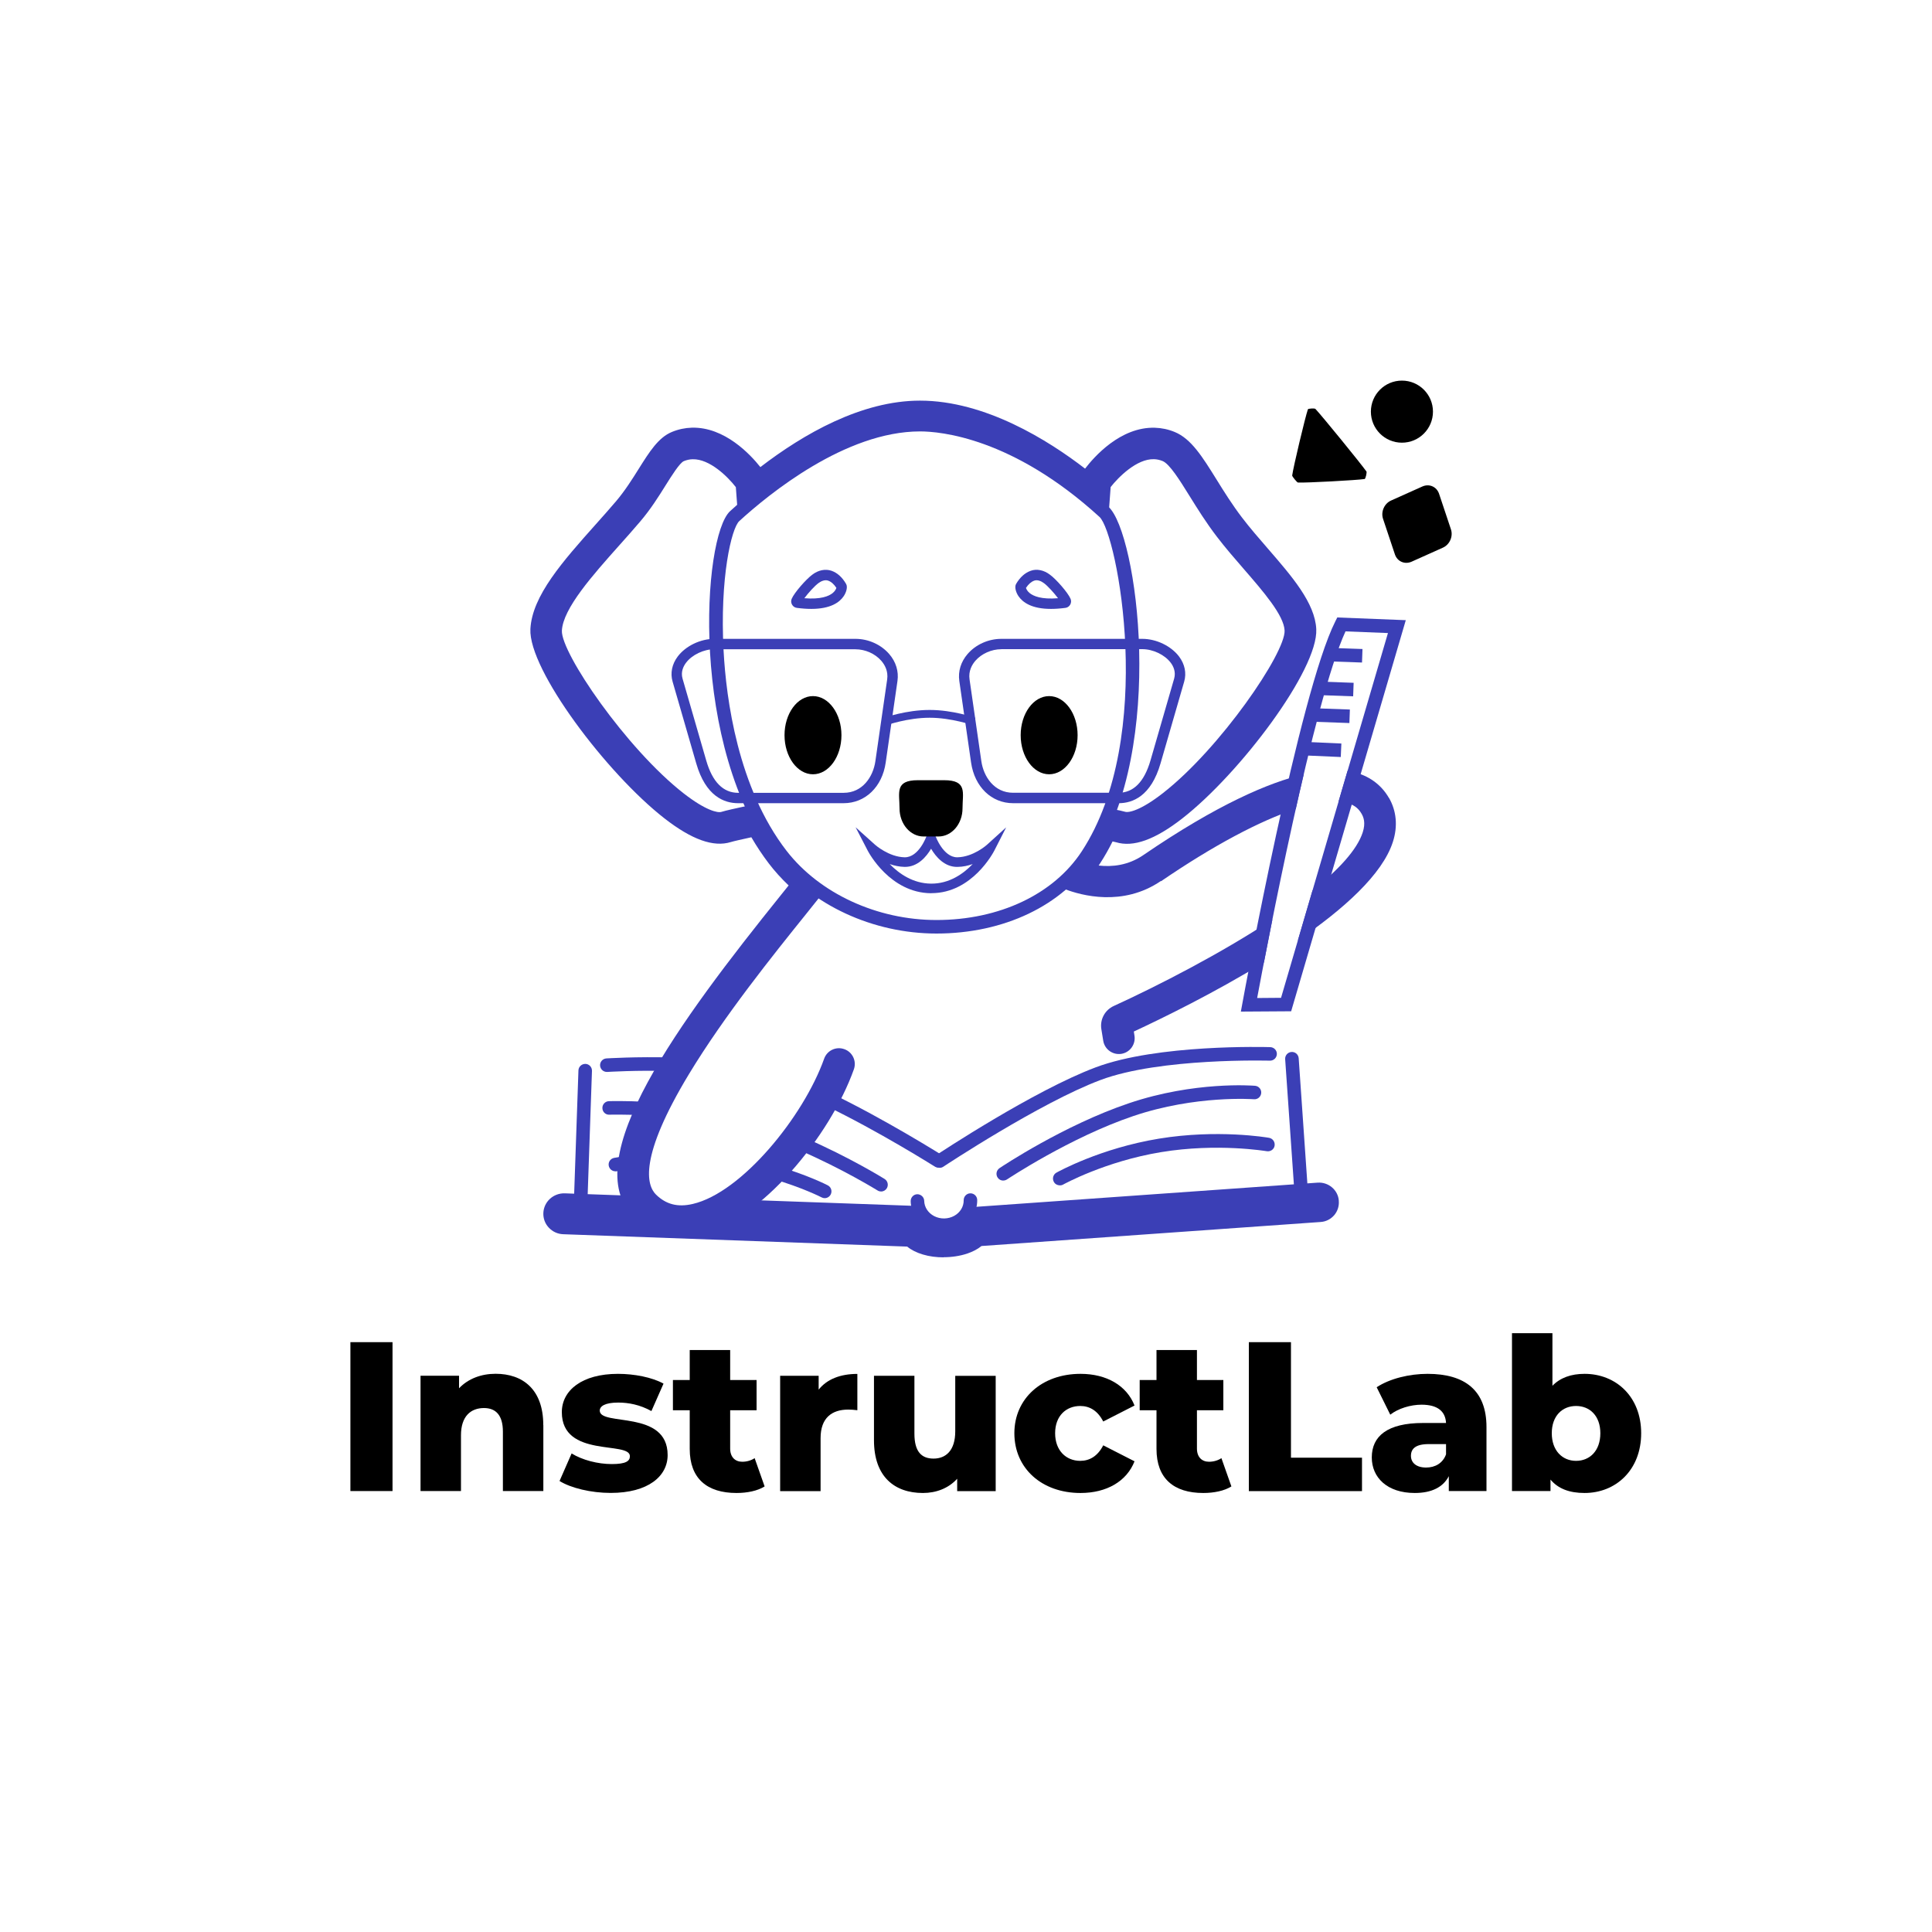 <?xml version="1.0" encoding="UTF-8"?>
<svg id="svg1" xmlns="http://www.w3.org/2000/svg" viewBox="0 0 300 300">
  <defs>
    <style>
      .cls-1, .cls-2 {
        stroke-width: 0px;
      }

      .cls-2 {
        fill: #3b3fb6;
      }
    </style>
  </defs>
  <g>
    <path class="cls-1" d="m54.41,208.41h6.54v23.12h-6.54v-23.12Z"/>
    <path class="cls-1" d="m84.37,221.29v10.24h-6.28v-9.22c0-2.58-1.12-3.67-2.94-3.67-2.02,0-3.57,1.25-3.57,4.23v8.66h-6.28v-17.91h5.98v1.95c1.42-1.49,3.44-2.25,5.68-2.25,4.2,0,7.4,2.41,7.4,7.96Z"/>
    <path class="cls-1" d="m86.88,229.98l1.88-4.29c1.65,1.02,4.06,1.65,6.24,1.65s2.81-.46,2.81-1.22c0-2.41-10.57.33-10.57-6.84,0-3.37,3.11-5.95,8.72-5.95,2.51,0,5.29.53,7.07,1.52l-1.88,4.26c-1.78-.99-3.57-1.32-5.15-1.32-2.11,0-2.87.59-2.87,1.25,0,2.48,10.54-.2,10.54,6.9,0,3.3-3.04,5.88-8.85,5.88-3.04,0-6.18-.76-7.93-1.85Z"/>
    <path class="cls-1" d="m118.73,230.81c-1.09.69-2.71,1.02-4.36,1.02-4.59,0-7.27-2.25-7.27-6.84v-6.01h-2.61v-4.69h2.61v-4.66h6.28v4.66h4.1v4.69h-4.1v5.95c0,1.32.76,2.05,1.88,2.05.69,0,1.39-.2,1.92-.56l1.55,4.39Z"/>
    <path class="cls-1" d="m133.13,213.33v5.65c-.56-.07-.96-.1-1.42-.1-2.54,0-4.29,1.29-4.29,4.43v8.23h-6.28v-17.91h5.98v2.15c1.29-1.62,3.37-2.44,6.01-2.44Z"/>
    <path class="cls-1" d="m154.61,213.63v17.91h-5.98v-1.92c-1.35,1.49-3.27,2.21-5.32,2.21-4.39,0-7.6-2.51-7.6-8.19v-10.01h6.28v8.99c0,2.78,1.09,3.87,2.97,3.87s3.37-1.22,3.37-4.23v-8.62h6.28Z"/>
    <path class="cls-1" d="m157.51,222.55c0-5.38,4.26-9.22,10.27-9.22,4.06,0,7.17,1.82,8.39,4.92l-4.86,2.48c-.86-1.68-2.11-2.41-3.57-2.41-2.18,0-3.9,1.52-3.9,4.23s1.72,4.29,3.9,4.29c1.45,0,2.71-.73,3.57-2.41l4.86,2.48c-1.22,3.11-4.33,4.92-8.39,4.92-6.01,0-10.27-3.83-10.27-9.28Z"/>
    <path class="cls-1" d="m191.21,230.81c-1.09.69-2.71,1.02-4.36,1.02-4.59,0-7.27-2.25-7.27-6.84v-6.01h-2.61v-4.69h2.61v-4.66h6.28v4.66h4.1v4.69h-4.1v5.95c0,1.32.76,2.05,1.88,2.05.69,0,1.39-.2,1.92-.56l1.55,4.39Z"/>
    <path class="cls-1" d="m193.92,208.41h6.54v17.94h11.03v5.19h-17.57v-23.12Z"/>
    <path class="cls-1" d="m230.82,221.59v9.94h-5.85v-2.31c-.89,1.72-2.68,2.61-5.29,2.61-4.29,0-6.67-2.41-6.67-5.52,0-3.3,2.41-5.35,7.96-5.35h3.57c-.1-1.82-1.32-2.84-3.8-2.84-1.72,0-3.63.59-4.86,1.55l-2.11-4.26c2.05-1.35,5.09-2.08,7.9-2.08,5.81,0,9.15,2.58,9.15,8.26Zm-6.28,4.2v-1.55h-2.71c-2.02,0-2.74.73-2.74,1.82s.86,1.82,2.35,1.82c1.39,0,2.61-.66,3.11-2.08Z"/>
    <path class="cls-1" d="m254.84,222.55c0,5.71-3.93,9.28-8.79,9.28-2.35,0-4.1-.66-5.29-2.08v1.78h-5.98v-24.51h6.28v8.16c1.22-1.25,2.91-1.85,4.99-1.85,4.86,0,8.79,3.53,8.79,9.22Zm-6.34,0c0-2.71-1.65-4.23-3.77-4.23s-3.77,1.52-3.77,4.23,1.65,4.29,3.77,4.29,3.77-1.55,3.77-4.29Z"/>
  </g>
  <g>
    <path class="cls-2" d="m146.52,195.24c-1.11,0-2.22-.14-3.21-.44-.98-.29-1.82-.71-2.44-1.23l-53.41-1.92c-.87-.03-1.67-.4-2.25-1.03-.58-.62-.87-1.42-.84-2.26.07-1.75,1.55-3.11,3.33-3.06l11.65.42,6.16,2.56,8.41-2.04,28.97,1.04.07.19c.3.86.93,1.58,1.77,2.01,1.19.62,2.67.59,3.84-.07.72-.4,1.28-1.02,1.59-1.75l.07-.17,54.38-3.85c1.68-.11,3.16,1.14,3.28,2.8v.07c.06.8-.2,1.58-.72,2.19-.54.62-1.29,1-2.11,1.05l-52.65,3.73c-.6.49-1.35.88-2.23,1.18-1.12.37-2.38.56-3.64.56Z"/>
    <path class="cls-2" d="m144.12,191.69l-53.99-1.64c-.58-.02-1.04-.5-1.02-1.08.02-.58.52-1.04,1.08-1.02l53.9,1.64,57-3.14-1.53-21.98c-.04-.58.4-1.08.98-1.12.59-.04,1.08.4,1.12.98l1.67,24.11-59.22,3.27Z"/>
    <g id="path72-9">
      <path class="cls-2" d="m155.78,183.32c-.34,0-.67-.16-.87-.47-.32-.48-.19-1.13.29-1.46.4-.27,10-6.67,20.1-10.08,10.17-3.44,19.2-2.74,19.58-2.71.58.05,1.01.55.96,1.13s-.55,1.01-1.13.96c-.09,0-9-.68-18.73,2.61-9.82,3.32-19.5,9.77-19.6,9.83-.18.12-.38.18-.58.18Z"/>
    </g>
    <g id="path73-1">
      <path class="cls-2" d="m164.56,184.06c-.37,0-.73-.19-.92-.54-.28-.51-.1-1.15.4-1.43.27-.15,6.83-3.79,15.92-5.28,9.08-1.49,16.78-.19,17.1-.13.57.1.95.64.86,1.22s-.64.95-1.21.86c-.08-.01-7.68-1.3-16.4.14-8.71,1.43-15.17,5.01-15.23,5.04-.16.09-.34.13-.51.13Z"/>
    </g>
    <g id="path72-9-8">
      <path class="cls-2" d="m100.49,173.2s-.04,0-.06,0c-3.44-.18-5.79-.11-5.81-.11-.59.03-1.07-.44-1.08-1.02-.02-.58.44-1.07,1.02-1.08.1,0,2.46-.08,5.99.11.58.03,1.02.53.99,1.11-.03.56-.49,1-1.05,1Z"/>
    </g>
    <g id="path72-9-8-2" data-name="path72-9-8">
      <path class="cls-2" d="m136.81,185.01c-.19,0-.38-.05-.55-.16-.05-.03-5.35-3.31-12.04-6.21-.53-.23-.78-.85-.55-1.38.23-.53.85-.78,1.38-.55,6.84,2.97,12.26,6.32,12.31,6.36.49.31.64.95.34,1.45-.2.32-.54.5-.89.5Z"/>
    </g>
    <g id="path73-1-7">
      <path class="cls-2" d="m95.56,181.88c-.49,0-.92-.34-1.03-.84-.12-.57.24-1.12.81-1.24.06-.01,1.51-.31,3.88-.56.57-.06,1.09.36,1.16.94s-.36,1.09-.94,1.16c-2.26.24-3.66.53-3.67.53-.07.02-.15.02-.22.02Z"/>
    </g>
    <g id="path73-1-7-2" data-name="path73-1-7">
      <path class="cls-2" d="m128.06,186.05c-.16,0-.33-.04-.48-.12-.03-.02-3.01-1.54-7.58-2.87-.56-.16-.88-.75-.72-1.3.16-.56.75-.88,1.3-.72,4.78,1.39,7.83,2.95,7.96,3.02.52.27.72.9.45,1.42-.19.36-.55.57-.94.57Z"/>
    </g>
    <path class="cls-2" d="m145.91,181.34c-.34,0-.67-.16-.88-.47-.32-.48-.19-1.14.29-1.46.62-.41,15.22-10.07,24.81-13.67,9.67-3.63,26.41-3.16,27.12-3.14.58.02,1.04.5,1.02,1.08-.02.58-.5,1.03-1.08,1.02-.17,0-17.04-.48-26.32,3.01-9.36,3.51-24.23,13.35-24.38,13.45-.18.12-.38.18-.58.18Z"/>
    <path class="cls-2" d="m145.71,181.3c-.19,0-.39-.05-.56-.16-.09-.05-8.76-5.52-17.05-9.5-.52-.25-.74-.88-.49-1.4.25-.52.88-.74,1.4-.49,8.4,4.04,17.18,9.57,17.27,9.62.49.31.64.96.33,1.45-.2.32-.54.49-.89.49Z"/>
    <path class="cls-2" d="m94.23,166.45c-.55,0-1.01-.43-1.05-.98-.04-.58.4-1.08.98-1.12.05,0,4.62-.3,10.31-.14.58.02,1.04.5,1.02,1.08-.02.58-.53,1.05-1.08,1.02-5.59-.15-10.07.14-10.12.14-.02,0-.05,0-.07,0Z"/>
    <g>
      <line class="cls-2" x1="90.07" y1="189.33" x2="90.87" y2="166.25"/>
      <path class="cls-2" d="m90.07,190.38s-.02,0-.04,0c-.58-.02-1.03-.51-1.01-1.09l.8-23.08c.02-.58.51-1.02,1.09-1.01.58.02,1.03.51,1.01,1.09l-.8,23.08c-.02.57-.49,1.01-1.05,1.01Z"/>
    </g>
    <g id="path41">
      <path class="cls-2" d="m145.41,144.96c-9.86,0-19.42-4.43-24.93-11.55-13.49-17.43-11.41-50.11-7.11-54.04h0c4.76-4.35,17.16-14.47,29.49-14.48h.01c13.11,0,25.73,10.58,29.28,13.83,4.41,4.03,9.03,37.13-2.41,54.62-4.76,7.28-13.86,11.62-24.33,11.62Zm-2.55-77.97h0c-11.59,0-23.49,9.74-28.07,13.93h0c-1.2,1.1-3.04,8.78-2.43,20.17.4,7.38,2.2,21.23,9.78,31.03,5.13,6.62,14.05,10.74,23.27,10.74,9.76,0,18.2-3.99,22.57-10.67,11.62-17.76,5.52-49.39,2.75-51.92-13.5-12.32-24.74-13.28-27.87-13.28Z"/>
    </g>
    <g id="path56">
      <path class="cls-2" d="m206.29,101.64l5.23.18"/>
      <rect class="cls-2" x="207.86" y="99.11" width="2.1" height="5.24" transform="translate(99.88 306.93) rotate(-87.98)"/>
    </g>
    <g id="path57">
      <path class="cls-2" d="m204.3,111.04l5.27.19"/>
      <rect class="cls-2" x="205.89" y="108.5" width="2.1" height="5.27" transform="translate(88.4 313.92) rotate(-87.93)"/>
    </g>
    <g id="path58">
      <path class="cls-2" d="m202.58,116.24l5.64.25"/>
      <rect class="cls-2" x="204.35" y="113.54" width="2.1" height="5.65" transform="translate(80.1 316.44) rotate(-87.47)"/>
    </g>
    <g id="path59">
      <path class="cls-2" d="m204.9,106.89l5.27.19"/>
      <rect class="cls-2" x="206.48" y="104.35" width="2.1" height="5.27" transform="translate(93.11 310.51) rotate(-87.93)"/>
    </g>
    <g id="ellipse43">
      <ellipse class="cls-1" cx="126.24" cy="114.16" rx="3.92" ry="5.58"/>
      <path class="cls-1" d="m126.24,120.23c-2.44,0-4.42-2.72-4.42-6.07s1.98-6.07,4.42-6.07,4.42,2.72,4.42,6.07-1.98,6.07-4.42,6.07Zm0-11.15c-1.89,0-3.43,2.28-3.43,5.08s1.54,5.08,3.43,5.08,3.43-2.28,3.43-5.08-1.54-5.08-3.43-5.08Z"/>
    </g>
    <g id="ellipse44">
      <ellipse class="cls-1" cx="162.91" cy="114.16" rx="3.92" ry="5.58"/>
      <path class="cls-1" d="m162.91,120.23c-2.44,0-4.42-2.72-4.42-6.07s1.98-6.07,4.42-6.07,4.42,2.72,4.42,6.07-1.98,6.07-4.42,6.07Zm0-11.15c-1.89,0-3.43,2.28-3.43,5.08s1.54,5.08,3.43,5.08,3.43-2.28,3.43-5.08-1.54-5.08-3.43-5.08Z"/>
    </g>
    <g id="path45">
      <path class="cls-2" d="m173.7,124.72h-16.38c-3.36,0-5.98-2.53-6.53-6.3l-1.83-12.69c-.21-1.49.24-2.97,1.29-4.18,1.27-1.47,3.23-2.35,5.24-2.35h21.89c2.18,0,4.47,1.11,5.71,2.75.89,1.19,1.17,2.57.79,3.89l-3.67,12.69c-1.48,5.12-4.35,6.19-6.5,6.19Zm-18.22-23.91c-1.52,0-3.06.69-4.02,1.79-.52.6-1.1,1.59-.91,2.89l1.83,12.69c.35,2.45,2.02,4.92,4.93,4.92h16.38c2.32,0,3.99-1.69,4.96-5.03l3.67-12.69c.3-1.05-.12-1.93-.53-2.47-.93-1.24-2.75-2.11-4.42-2.11h-21.89Z"/>
    </g>
    <g id="path46">
      <path class="cls-2" d="m130.99,124.72h-16.38c-2.15,0-5.03-1.07-6.5-6.19l-3.67-12.69c-.38-1.32-.1-2.7.79-3.89,1.24-1.65,3.53-2.75,5.71-2.75h21.89c2.01,0,3.96.88,5.24,2.35,1.05,1.21,1.5,2.69,1.29,4.18l-1.83,12.69c-.54,3.77-3.17,6.3-6.53,6.3Zm-20.05-23.91c-1.67,0-3.49.87-4.42,2.11-.41.55-.84,1.42-.53,2.47l3.67,12.69c.96,3.34,2.63,5.03,4.96,5.03h16.38c2.92,0,4.58-2.47,4.93-4.92l1.83-12.69c.19-1.3-.39-2.29-.91-2.89-.96-1.11-2.5-1.79-4.02-1.79h-21.89Z"/>
    </g>
    <g id="path47">
      <path class="cls-2" d="m137.65,112.61l-.41-1.14c.14-.05,3.48-1.23,7.11-1.23s6.97,1.18,7.11,1.23l-.41,1.14s-3.29-1.16-6.7-1.16-6.67,1.15-6.7,1.16Z"/>
    </g>
    <g id="path48">
      <path class="cls-2" d="m163.19,94.55c-3.01,0-4.4-1.03-5.05-1.99-.39-.58-.64-1.42-.36-1.89h0c.61-1.04,1.37-1.72,2.27-2.04.94-.34,2.06-.11,3,.62.91.65,2.79,2.78,3.19,3.74.12.29.1.62-.06.9-.16.28-.43.46-.74.5-.84.11-1.59.16-2.25.16Zm1.56-.94s0,0,0,0c0,0,0,0,0,0Zm-5.44-2.33c.05.17.19.49.56.8.61.5,1.86,1.02,4.42.81-.6-.8-1.62-1.93-2.19-2.34-.41-.31-1-.57-1.5-.39-.47.17-.9.54-1.28,1.12Zm-.13.21h0s0,0,0,0c0,0,0,0,0,0Z"/>
    </g>
    <g id="path48-2" data-name="path48">
      <path class="cls-2" d="m125.98,94.55c-.67,0-1.42-.05-2.25-.16h0c-.31-.04-.58-.22-.74-.5-.16-.27-.18-.61-.06-.9.4-.96,2.28-3.09,3.21-3.76.92-.71,2.04-.93,2.98-.6.89.31,1.66,1,2.26,2.04.28.47.03,1.31-.36,1.89-.64.96-2.03,1.99-5.05,1.99Zm-1.09-1.66c2.56.21,3.81-.31,4.42-.81.37-.31.51-.62.56-.8-.38-.58-.81-.96-1.28-1.12-.5-.18-1.09.08-1.48.37-.59.42-1.61,1.55-2.21,2.36Z"/>
    </g>
    <g id="path50">
      <path class="cls-2" d="m144.65,138.7s-.05,0-.08,0c-6.36-.05-9.69-6.34-9.83-6.61l-1.88-3.63,3.04,2.73s2.12,1.88,4.57,1.93h0c2.22.03,3.39-3.26,3.4-3.29l.7-1.98.7,1.98s1.19,3.29,3.36,3.29c.01,0,.03,0,.04,0,2.47-.05,4.55-1.91,4.57-1.93l3-2.72-1.84,3.61c-.14.27-3.44,6.61-9.76,6.61Zm-6.48-4.51c1.44,1.48,3.61,3,6.41,3.02,2.83.02,5.01-1.53,6.46-3.04-.71.25-1.49.43-2.33.44-2.02.06-3.39-1.56-4.13-2.82-.74,1.26-2.1,2.86-4.13,2.82-.81-.02-1.58-.19-2.27-.43Z"/>
    </g>
    <g id="rect79">
      <path class="cls-1" d="m216.01,77.72l4.86-2.18c1.06-.47,2.22.03,2.59,1.14l1.84,5.51c.37,1.1-.19,2.38-1.25,2.85l-4.86,2.18c-1.06.47-2.22-.03-2.59-1.14l-1.84-5.51c-.37-1.1.19-2.38,1.25-2.85Z"/>
    </g>
    <g id="path80">
      <path class="cls-1" d="m211.9,74.38c-1.2.19-9.08.61-10.35.55-.14,0-.92-.95-.9-1.1.17-1.29,2.03-9.1,2.44-10.27.05-.13,1.05-.19,1.17-.06,1.03,1.09,7.05,8.48,7.92,9.71.1.14-.14,1.14-.27,1.16Z"/>
    </g>
    <g id="path81">
      <circle class="cls-1" cx="217.69" cy="63.92" r="4.82"/>
    </g>
    <g id="path70-2">
      <path class="cls-2" d="m146.57,191.3c-.85,0-1.7-.2-2.47-.59-1.63-.84-2.66-2.45-2.69-4.2,0-.58.45-1.06,1.03-1.07.56,0,1.06.45,1.07,1.03.02.98.61,1.88,1.55,2.37.97.5,2.17.48,3.12-.05.92-.51,1.48-1.44,1.46-2.42,0-.58.45-1.06,1.03-1.07.58-.01,1.06.45,1.07,1.03.03,1.75-.94,3.4-2.54,4.29-.81.45-1.73.68-2.64.68Z"/>
    </g>
    <g>
      <path class="cls-2" d="m180.28,136.84c8.12-5.55,15.39-9.41,20.92-11.21.4-1.8.82-3.61,1.24-5.39-5.37,1.26-13.35,4.64-24.92,12.55-2.33,1.59-4.82,1.85-6.92,1.61.11-.16.22-.32.32-.49.65-1.01,1.26-2.09,1.84-3.25.24.05.43.09.53.12,2.68.82,6.04-.38,10.28-3.68,8.97-6.98,21.13-23.1,20.82-29.41-.2-4.07-3.77-8.18-7.54-12.53-1.36-1.57-2.76-3.18-3.98-4.78-1.52-1.99-2.82-4.07-3.96-5.91-2.2-3.54-3.94-6.34-6.5-7.39-.99-.41-2.03-.63-3.08-.66-5.36-.16-9.47,4.56-10.84,6.35-5.67-4.37-15.5-10.56-25.63-10.56h-.01c-9.09,0-18.1,5.19-24.78,10.32-1.53-1.93-5.54-6.26-10.65-6.12-1.05.03-2.09.25-3.08.66-2.11.86-3.51,3.11-5.14,5.7-1,1.6-2.14,3.41-3.52,5.04-1.01,1.19-2.11,2.42-3.17,3.61-5.09,5.71-9.89,11.09-10.15,16.26-.31,6.3,11.85,22.42,20.82,29.4,4.24,3.3,7.6,4.5,10.28,3.68.48-.15,1.77-.43,3.21-.75.84,1.44,1.74,2.79,2.69,4.04.92,1.21,1.96,2.36,3.1,3.44-.36.45-.75.93-1.15,1.43-15.78,19.62-31.86,41.29-22.86,50.09,2.07,2.03,4.59,3.06,7.38,3.06.92,0,1.87-.11,2.84-.34,9.49-2.2,20.22-15.3,23.92-25.69.45-1.28-.21-2.68-1.49-3.13-1.28-.46-2.68.21-3.13,1.49-3.2,8.99-12.81,20.8-20.41,22.55-2.32.54-4.13.07-5.69-1.45-1.46-1.43-2.73-5.75,5.12-18.73,5.46-9.02,13.08-18.5,18.13-24.78,1.01-1.25,1.9-2.36,2.63-3.29l.02-.02c-2.53-1.67-4.73-3.67-6.48-5.93-1.82-2.36-3.35-4.98-4.62-7.76l-.47.1c-2,.44-3.45.75-4.19.98-.57.18-2.45-.23-5.83-2.86-8.94-6.96-19.1-21.85-18.93-25.29.17-3.44,4.81-8.64,8.91-13.24,1.08-1.21,2.2-2.46,3.24-3.69,1.62-1.9,2.86-3.87,3.95-5.62.93-1.48,2.19-3.5,2.84-3.77.45-.18.89-.28,1.35-.29,2.69-.07,5.49,2.75,6.72,4.33l.3,4.03c5.2-4.66,16.89-13.74,28.28-13.75,11.77,0,23.59,8.99,28.59,13.55.22.2.45.52.68.93l.35-4.77c1.2-1.53,4.04-4.4,6.72-4.33.46.01.9.11,1.35.29,1.09.45,2.67,2.99,4.19,5.44,1.2,1.93,2.56,4.12,4.23,6.3,1.31,1.71,2.76,3.39,4.17,5.01,3.06,3.53,6.23,7.18,6.35,9.56.17,3.44-9.99,18.33-18.94,25.29-3.38,2.63-5.25,3.04-5.83,2.86-.37-.11-.97-.24-2.31-.5-.95,2.56-2.12,4.98-3.56,7.17-1.22,1.86-2.74,3.52-4.5,4.95l1.04.4c2.5.96,8.97,2.77,14.89-1.27Z"/>
      <path class="cls-2" d="m176.05,160.18c4.47-2.08,12.48-5.99,20.21-10.73.37-1.93.82-4.19,1.32-6.68-7.98,5.27-17.69,10.26-24.64,13.44-1.38.63-2.17,2.11-1.92,3.61l.29,1.79c.22,1.34,1.48,2.24,2.82,2.03,1.34-.22,2.24-1.48,2.03-2.82l-.1-.64Z"/>
      <path class="cls-2" d="m215.67,123.9c-1.2-2.08-3.14-3.48-5.6-4.04-.25-.06-.53-.11-.83-.15l-1.4,4.78c.4.03.79.07,1.14.15,1.15.26,1.92.8,2.44,1.71.31.53.66,1.41.19,2.88-.88,2.74-3.81,5.87-7.81,9.06l-2.27,7.75c7.1-4.86,13.14-10.26,14.76-15.32.78-2.43.56-4.79-.61-6.83Z"/>
    </g>
    <g id="path55">
      <path class="cls-2" d="m192.68,157.08l.23-1.25c.36-1.97,8.86-48.29,14.44-59.35l.3-.6,10.64.42-17.8,60.73-7.81.05Zm16.25-59.04c-4.95,10.74-12.33,49.46-13.72,56.93l3.71-.03,16.6-56.64-6.58-.26Z"/>
    </g>
    <g id="path44">
      <path class="cls-1" d="m142.55,121.15h4.05c3.65,0,2.86,1.95,2.86,4.37s-1.67,4.37-3.74,4.37h-2.3c-2.07,0-3.74-1.95-3.74-4.37s-.79-4.37,2.86-4.37Z"/>
    </g>
  </g>
</svg>